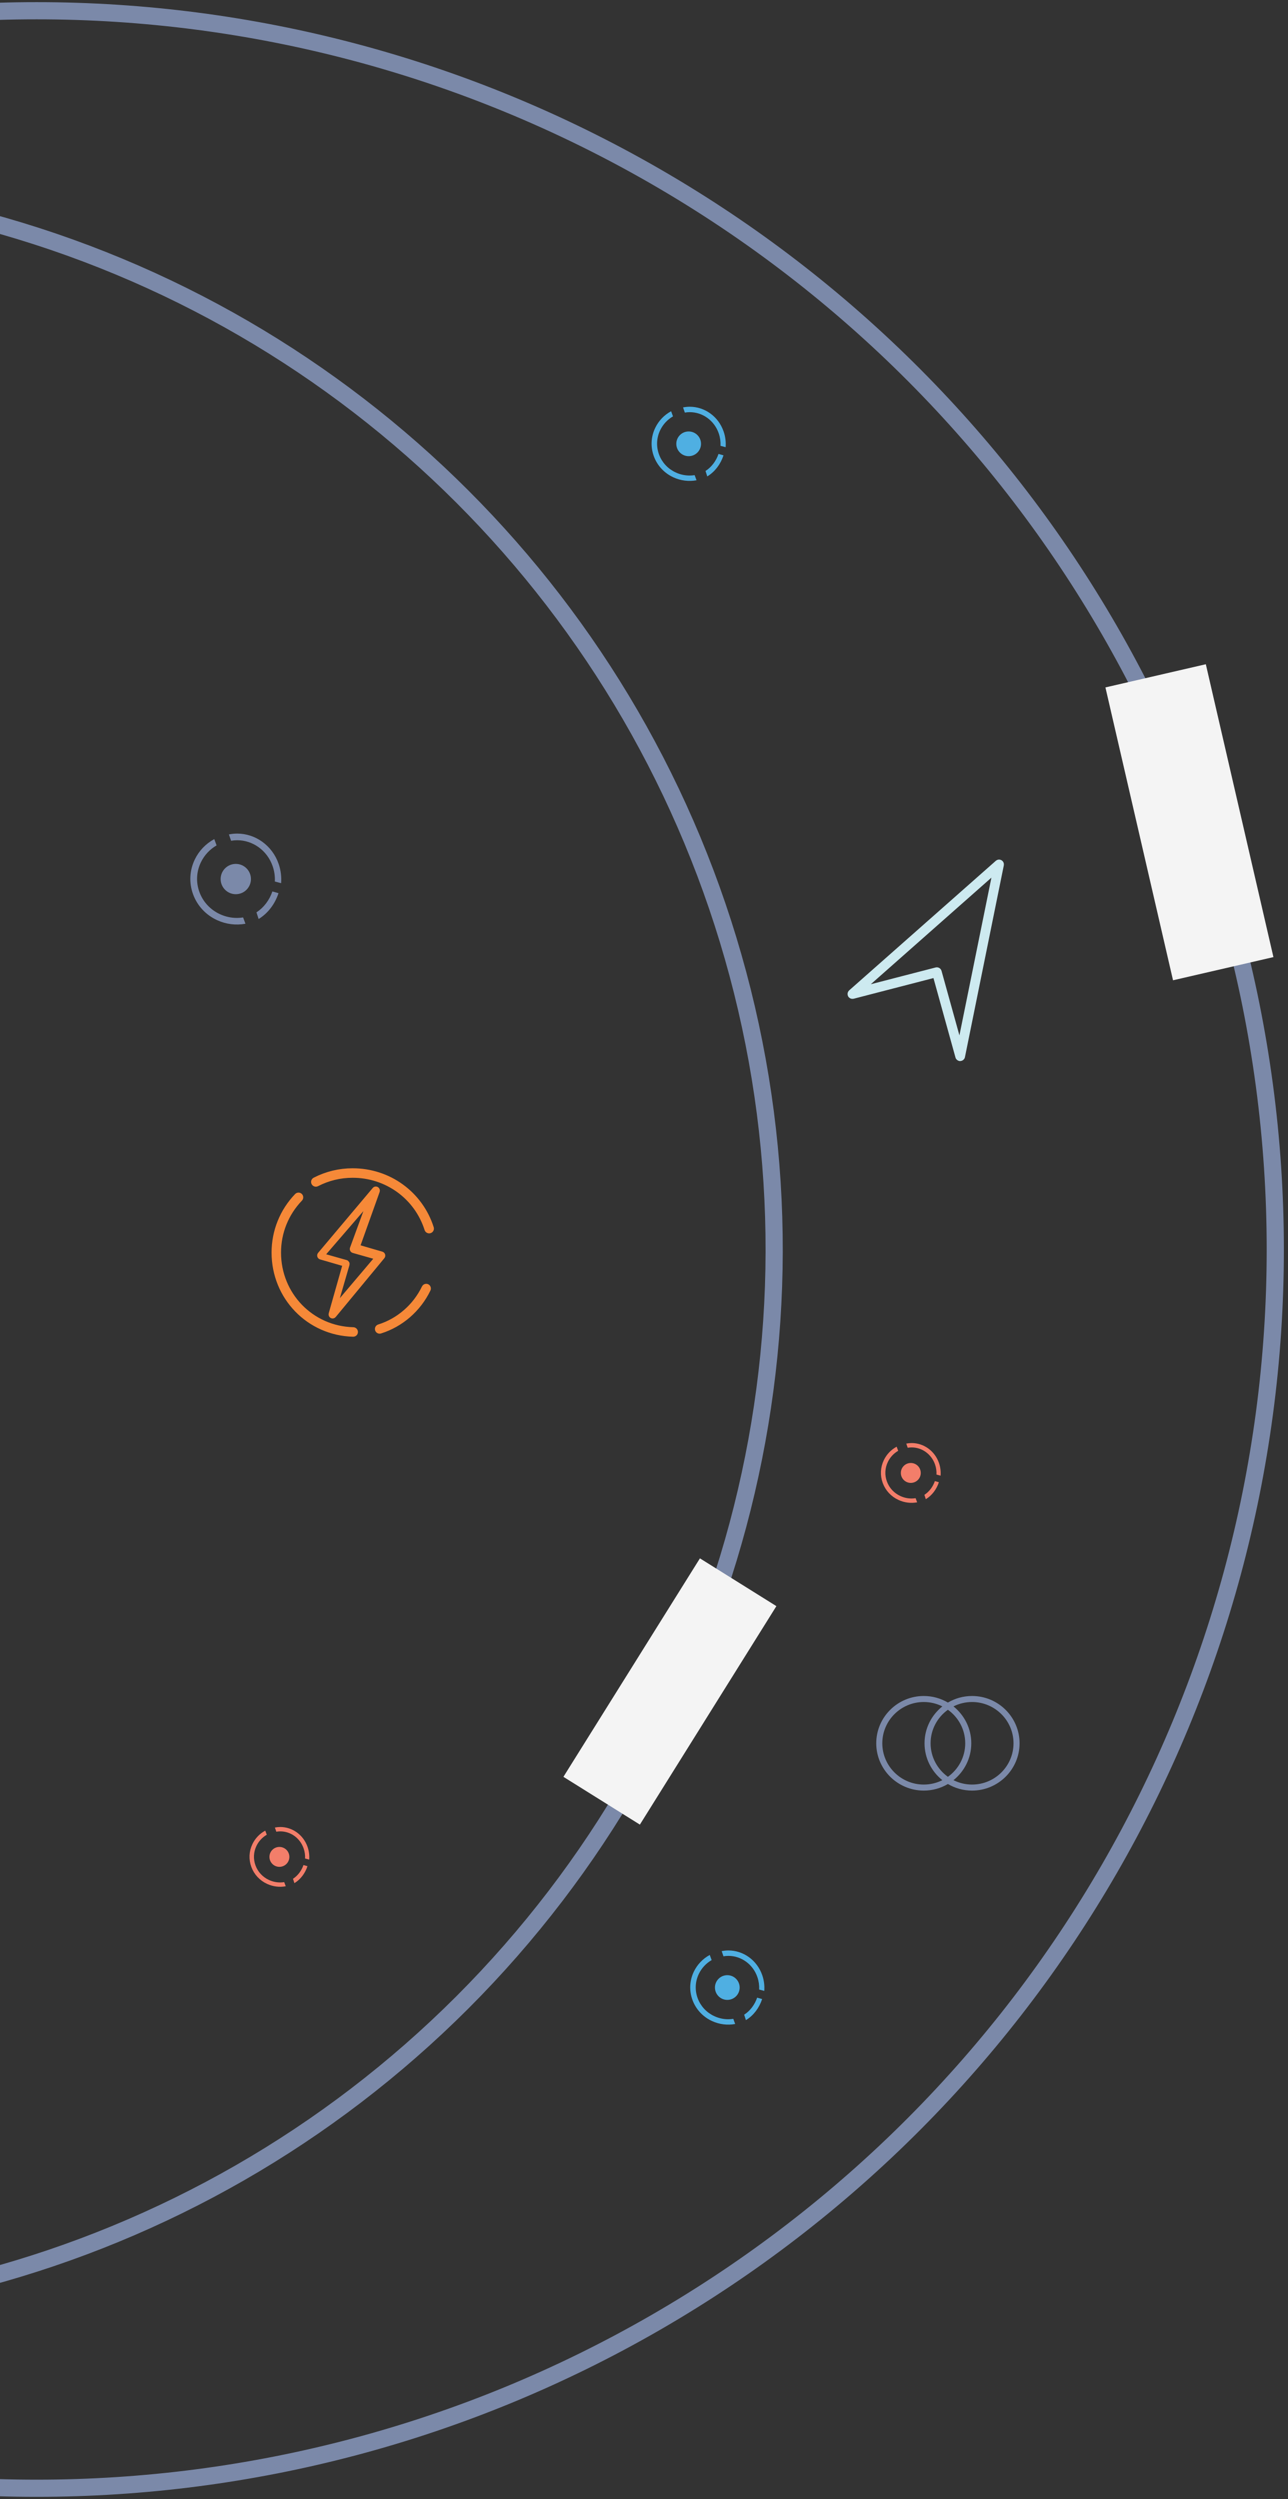 <?xml version="1.0" encoding="UTF-8"?>
<svg width="300px" height="582px" viewBox="0 0 300 582" version="1.1" xmlns="http://www.w3.org/2000/svg" xmlns:xlink="http://www.w3.org/1999/xlink">
    <rect x="0" y="0" width="300" height="582" fill="#333333" stroke="none"/>
    <!-- Generator: Sketch 49 (51002) - http://www.bohemiancoding.com/sketch -->
    <title>Group 10</title>
    <desc>Created with Sketch.</desc>
    <defs></defs>
    <g id="NEW" stroke="none" stroke-width="1" fill="none" fill-rule="evenodd">
        <g id="Contact" transform="translate(0, -854)">
            <g id="Group-10" transform="translate(-419, 794)">
                <g id="Group-6" transform="translate(358.04, 351) rotate(-180) translate(-358.04, -351) translate(0.04, 0)">
                    <g id="Group-6-Copy-4" transform="translate(364.725, 351) rotate(-135) translate(-364.725, -351) translate(116.725, 103)">
                        <circle id="Oval" stroke="#7B89A9" stroke-width="4" cx="248" cy="248" r="248"></circle>
                        <rect id="Rectangle-2" fill="#F4F4F4" transform="translate(478.979, 162.593) rotate(-13) translate(-478.979, -162.593) " x="468.479" y="132.593" width="21" height="60"></rect>
                    </g>
                    <g id="Group-6-Copy-5" transform="translate(288.5, 351.001) rotate(-180) translate(-288.5, -351.001) translate(0, 62.501)">
                        <circle id="Oval" stroke="#7B89A9" stroke-width="4" cx="288.5" cy="288.5" r="288.5"></circle>
                        <rect id="Rectangle-2" fill="#F4F4F4" transform="translate(557, 189) rotate(-13) translate(-557, -189) " x="545" y="154" width="24" height="70"></rect>
                    </g>
                    <path d="M59.767,396.698 L78.067,433.458 L78.222,415.782 C78.228,415.435 78.505,415.158 78.851,415.154 L96.525,414.999 L59.767,396.698 Z M78.679,436.731 C78.443,436.731 78.222,436.601 78.11,436.385 L57.799,395.575 C57.676,395.328 57.725,395.036 57.916,394.847 C58.107,394.655 58.404,394.606 58.644,394.73 L99.452,415.04 C99.711,415.169 99.847,415.468 99.785,415.751 C99.718,416.033 99.465,416.239 99.174,416.239 L79.481,416.409 L79.314,436.105 C79.307,436.397 79.11,436.65 78.821,436.718 C78.77,436.731 78.728,436.731 78.679,436.731 Z" id="Fill-1-Copy" stroke="#CDEAF0" fill="#CDEAF0" transform="translate(78.766, 415.696) rotate(-105) translate(-78.766, -415.696) "></path>
                    <g id="Group-9-Copy-9" transform="translate(225, 202.582)" fill="#F37E6A">
                        <path d="M3.797,1.863 C2.657,2.601 1.811,3.745 1.357,5.063 L0.422,4.798 C0.961,3.15 2.022,1.722 3.467,0.844 L3.797,1.863 Z" id="Fill-1"></path>
                        <path d="M13.497,4.618 C12.851,2.864 11.546,1.461 9.82,0.667 C8.45,0.036 6.945,-0.148 5.485,0.118 L5.84,1.083 C6.154,1.035 6.47,1.009 6.785,1.009 C7.671,1.009 8.554,1.2 9.38,1.581 C10.856,2.26 11.973,3.46 12.525,4.96 C13.078,6.461 12.999,8.082 12.305,9.525 C11.778,10.62 10.944,11.512 9.901,12.115 L10.256,13.079 C11.555,12.375 12.595,11.295 13.24,9.955 C14.052,8.268 14.143,6.373 13.497,4.618" id="Fill-3"></path>
                        <path d="M6.748,12.905 C4.384,12.905 2.161,11.376 1.315,8.926 C1.048,8.152 0.943,7.358 0.982,6.583 L0.022,6.329 C-0.053,7.298 0.061,8.298 0.397,9.271 C1.386,12.136 3.985,13.923 6.749,13.923 C7.169,13.923 7.593,13.88 8.016,13.795 L7.681,12.824 C7.369,12.878 7.058,12.905 6.748,12.905" id="Fill-6"></path>
                        <circle id="Oval-3" cx="6.961" cy="6.961" r="2.32"></circle>
                    </g>
                    <g id="Group-9-Copy-10" transform="translate(77.935, 292)" fill="#F37E6A">
                        <path d="M3.797,1.863 C2.657,2.601 1.811,3.745 1.357,5.063 L0.422,4.798 C0.961,3.15 2.022,1.722 3.467,0.844 L3.797,1.863 Z" id="Fill-1"></path>
                        <path d="M13.497,4.618 C12.851,2.864 11.546,1.461 9.82,0.667 C8.45,0.036 6.945,-0.148 5.485,0.118 L5.84,1.083 C6.154,1.035 6.47,1.009 6.785,1.009 C7.671,1.009 8.554,1.2 9.38,1.581 C10.856,2.26 11.973,3.46 12.525,4.96 C13.078,6.461 12.999,8.082 12.305,9.525 C11.778,10.62 10.944,11.512 9.901,12.115 L10.256,13.079 C11.555,12.375 12.595,11.295 13.24,9.955 C14.052,8.268 14.143,6.373 13.497,4.618" id="Fill-3"></path>
                        <path d="M6.748,12.905 C4.384,12.905 2.161,11.376 1.315,8.926 C1.048,8.152 0.943,7.358 0.982,6.583 L0.022,6.329 C-0.053,7.298 0.061,8.298 0.397,9.271 C1.386,12.136 3.985,13.923 6.749,13.923 C7.169,13.923 7.593,13.88 8.016,13.795 L7.681,12.824 C7.369,12.878 7.058,12.905 6.748,12.905" id="Fill-6"></path>
                        <circle id="Oval-3" cx="6.961" cy="6.961" r="2.32"></circle>
                    </g>
                    <g id="Group-7" transform="translate(196, 331)">
                        <g id="Page-1-Copy-9" transform="translate(0.47, 0.185)" fill="#F68938" stroke="#F68938">
                            <path d="M12.744,17.933 L18.27,19.496 C18.394,19.531 18.491,19.61 18.549,19.725 C18.607,19.834 18.615,19.967 18.571,20.081 L14.518,31.152 L25.488,18.434 L19.968,16.872 C19.852,16.841 19.755,16.762 19.697,16.656 C19.636,16.554 19.622,16.432 19.657,16.312 L22.544,6.372 L12.744,17.933 Z M13.031,33.984 C12.953,33.984 12.875,33.968 12.806,33.924 C12.625,33.813 12.543,33.585 12.616,33.382 L17.235,20.451 L11.648,18.829 C11.506,18.788 11.394,18.674 11.347,18.529 C11.303,18.384 11.338,18.222 11.433,18.107 L22.764,4.406 C22.898,4.244 23.127,4.203 23.308,4.3 C23.494,4.401 23.585,4.617 23.524,4.823 L20.258,16.357 L25.874,17.984 C26.021,18.028 26.134,18.142 26.177,18.287 C26.22,18.437 26.19,18.596 26.091,18.714 L13.368,33.827 C13.282,33.933 13.156,33.984 13.031,33.984 Z" id="Fill-1"></path>
                            <path d="M18.431,38.232 C9.966,38.232 2.572,32.859 0.028,24.861 C-0.073,24.541 0.107,24.2 0.429,24.1 C0.755,24.001 1.095,24.176 1.197,24.497 C3.578,31.987 10.504,37.019 18.431,37.019 C21.336,37.019 24.124,36.344 26.718,35.012 C27.02,34.857 27.388,34.974 27.544,35.272 C27.699,35.569 27.582,35.935 27.282,36.089 C24.512,37.511 21.534,38.232 18.431,38.232" id="Fill-3"></path>
                            <path d="M1.298,11.328 C1.212,11.328 1.123,11.309 1.039,11.267 C0.747,11.123 0.625,10.766 0.768,10.471 C3.022,5.803 7.109,2.255 11.98,0.734 C12.289,0.639 12.622,0.814 12.718,1.128 C12.813,1.442 12.64,1.776 12.328,1.873 C7.767,3.297 3.941,6.621 1.829,10.993 C1.726,11.205 1.516,11.328 1.298,11.328" id="Fill-6"></path>
                            <path d="M31.04,32.568 C30.89,32.568 30.739,32.511 30.621,32.397 C30.383,32.164 30.377,31.781 30.608,31.539 C33.835,28.177 35.612,23.76 35.612,19.099 C35.612,9.316 28.002,1.46 18.288,1.214 C17.956,1.204 17.692,0.926 17.7,0.591 C17.709,0.255 17.958,0.004 18.318,0 C28.691,0.263 36.816,8.653 36.816,19.099 C36.816,24.075 34.919,28.794 31.473,32.384 C31.355,32.506 31.198,32.568 31.04,32.568" id="Fill-8"></path>
                        </g>
                        <g id="Group-9-Copy-11" transform="translate(35.53, 95.685)" fill="#7B89A9">
                            <path d="M5.776,2.834 C4.041,3.957 2.755,5.696 2.065,7.702 L0.642,7.299 C1.462,4.791 3.076,2.62 5.274,1.284 L5.776,2.834 Z" id="Fill-1"></path>
                            <path d="M20.532,7.025 C19.549,4.357 17.563,2.222 14.938,1.014 C12.853,0.055 10.565,-0.226 8.343,0.18 L8.884,1.648 C9.361,1.574 9.841,1.535 10.321,1.535 C11.669,1.535 13.013,1.826 14.269,2.404 C16.514,3.437 18.213,5.263 19.053,7.546 C19.894,9.828 19.774,12.294 18.718,14.488 C17.917,16.154 16.647,17.512 15.062,18.429 L15.602,19.896 C17.578,18.824 19.159,17.181 20.14,15.143 C21.375,12.577 21.514,9.694 20.532,7.025" id="Fill-3"></path>
                            <path d="M10.265,19.631 C6.668,19.63 3.287,17.305 2.001,13.578 C1.594,12.401 1.435,11.192 1.494,10.014 L0.034,9.627 C-0.081,11.101 0.093,12.623 0.604,14.103 C2.108,18.461 6.061,21.179 10.266,21.179 C10.905,21.179 11.551,21.114 12.194,20.984 L11.684,19.508 C11.21,19.59 10.736,19.631 10.265,19.631" id="Fill-6"></path>
                            <circle id="Oval-3" cx="10.59" cy="10.59" r="3.53"></circle>
                        </g>
                    </g>
                    <g id="Group-9-Copy-14" transform="translate(119, 170.479)" fill="#4FAFE2">
                        <path d="M4.711,2.311 C3.296,3.227 2.247,4.646 1.684,6.281 L0.523,5.953 C1.192,3.907 2.508,2.137 4.302,1.047 L4.711,2.311 Z" id="Fill-1"></path>
                        <path d="M16.745,5.73 C15.944,3.553 14.324,1.812 12.184,0.827 C10.483,0.045 8.616,-0.184 6.805,0.147 L7.245,1.344 C7.635,1.284 8.026,1.252 8.417,1.252 C9.517,1.252 10.613,1.489 11.638,1.961 C13.469,2.803 14.854,4.293 15.54,6.154 C16.225,8.016 16.128,10.027 15.266,11.817 C14.613,13.175 13.577,14.282 12.284,15.03 L12.725,16.227 C14.336,15.352 15.626,14.013 16.426,12.35 C17.433,10.257 17.547,7.906 16.745,5.73" id="Fill-3"></path>
                        <path d="M8.372,16.011 C5.438,16.01 2.681,14.114 1.632,11.074 C1.3,10.114 1.17,9.128 1.219,8.168 L0.028,7.852 C-0.066,9.054 0.076,10.295 0.493,11.502 C1.72,15.056 4.943,17.273 8.373,17.273 C8.894,17.273 9.42,17.22 9.945,17.114 L9.53,15.91 C9.143,15.977 8.756,16.011 8.372,16.011" id="Fill-6"></path>
                        <circle id="Oval-3" cx="8.637" cy="8.637" r="2.879"></circle>
                    </g>
                    <g id="Group-9-Copy-13" transform="translate(128, 530)" fill="#4FAFE2">
                        <path d="M4.711,2.311 C3.296,3.227 2.247,4.646 1.684,6.281 L0.523,5.953 C1.192,3.907 2.508,2.137 4.302,1.047 L4.711,2.311 Z" id="Fill-1"></path>
                        <path d="M16.745,5.73 C15.944,3.553 14.324,1.812 12.184,0.827 C10.483,0.045 8.616,-0.184 6.805,0.147 L7.245,1.344 C7.635,1.284 8.026,1.252 8.417,1.252 C9.517,1.252 10.613,1.489 11.638,1.961 C13.469,2.803 14.854,4.293 15.54,6.154 C16.225,8.016 16.128,10.027 15.266,11.817 C14.613,13.175 13.577,14.282 12.284,15.03 L12.725,16.227 C14.336,15.352 15.626,14.013 16.426,12.35 C17.433,10.257 17.547,7.906 16.745,5.73" id="Fill-3"></path>
                        <path d="M8.372,16.011 C5.438,16.01 2.681,14.114 1.632,11.074 C1.3,10.114 1.17,9.128 1.219,8.168 L0.028,7.852 C-0.066,9.054 0.076,10.295 0.493,11.502 C1.72,15.056 4.943,17.273 8.373,17.273 C8.894,17.273 9.42,17.22 9.945,17.114 L9.53,15.91 C9.143,15.977 8.756,16.011 8.372,16.011" id="Fill-6"></path>
                        <circle id="Oval-3" cx="8.637" cy="8.637" r="2.879"></circle>
                    </g>
                </g>
                <path d="M645.41,475.613 C643.854,475.613 642.385,475.243 641.082,474.59 C643.609,472.569 645.232,469.47 645.232,466 C645.232,462.53 643.609,459.431 641.082,457.41 C642.385,456.757 643.854,456.387 645.41,456.387 C650.735,456.387 655.068,460.699 655.068,466 C655.068,471.301 650.735,475.613 645.41,475.613 M643.822,466 C643.822,469.214 642.227,472.062 639.786,473.808 C637.346,472.062 635.752,469.214 635.752,466 C635.752,462.786 637.346,459.938 639.786,458.192 C642.227,459.938 643.822,462.786 643.822,466 M634.164,475.613 C628.838,475.613 624.505,471.301 624.505,466 C624.505,460.699 628.838,456.387 634.164,456.387 C635.719,456.387 637.189,456.757 638.491,457.41 C635.964,459.431 634.342,462.53 634.342,466 C634.342,469.47 635.964,472.569 638.491,474.59 C637.189,475.243 635.719,475.613 634.164,475.613 M645.41,454.984 C643.358,454.984 641.436,455.544 639.786,456.517 C638.138,455.544 636.215,454.984 634.164,454.984 C628.061,454.984 623.095,459.926 623.095,466 C623.095,472.074 628.061,477.016 634.164,477.016 C636.215,477.016 638.138,476.456 639.786,475.483 C641.436,476.456 643.358,477.016 645.41,477.016 C651.513,477.016 656.478,472.074 656.478,466 C656.478,459.926 651.513,454.984 645.41,454.984" id="Fill-1" fill="#7B89A9"></path>
            </g>
        </g>
    </g>
</svg>